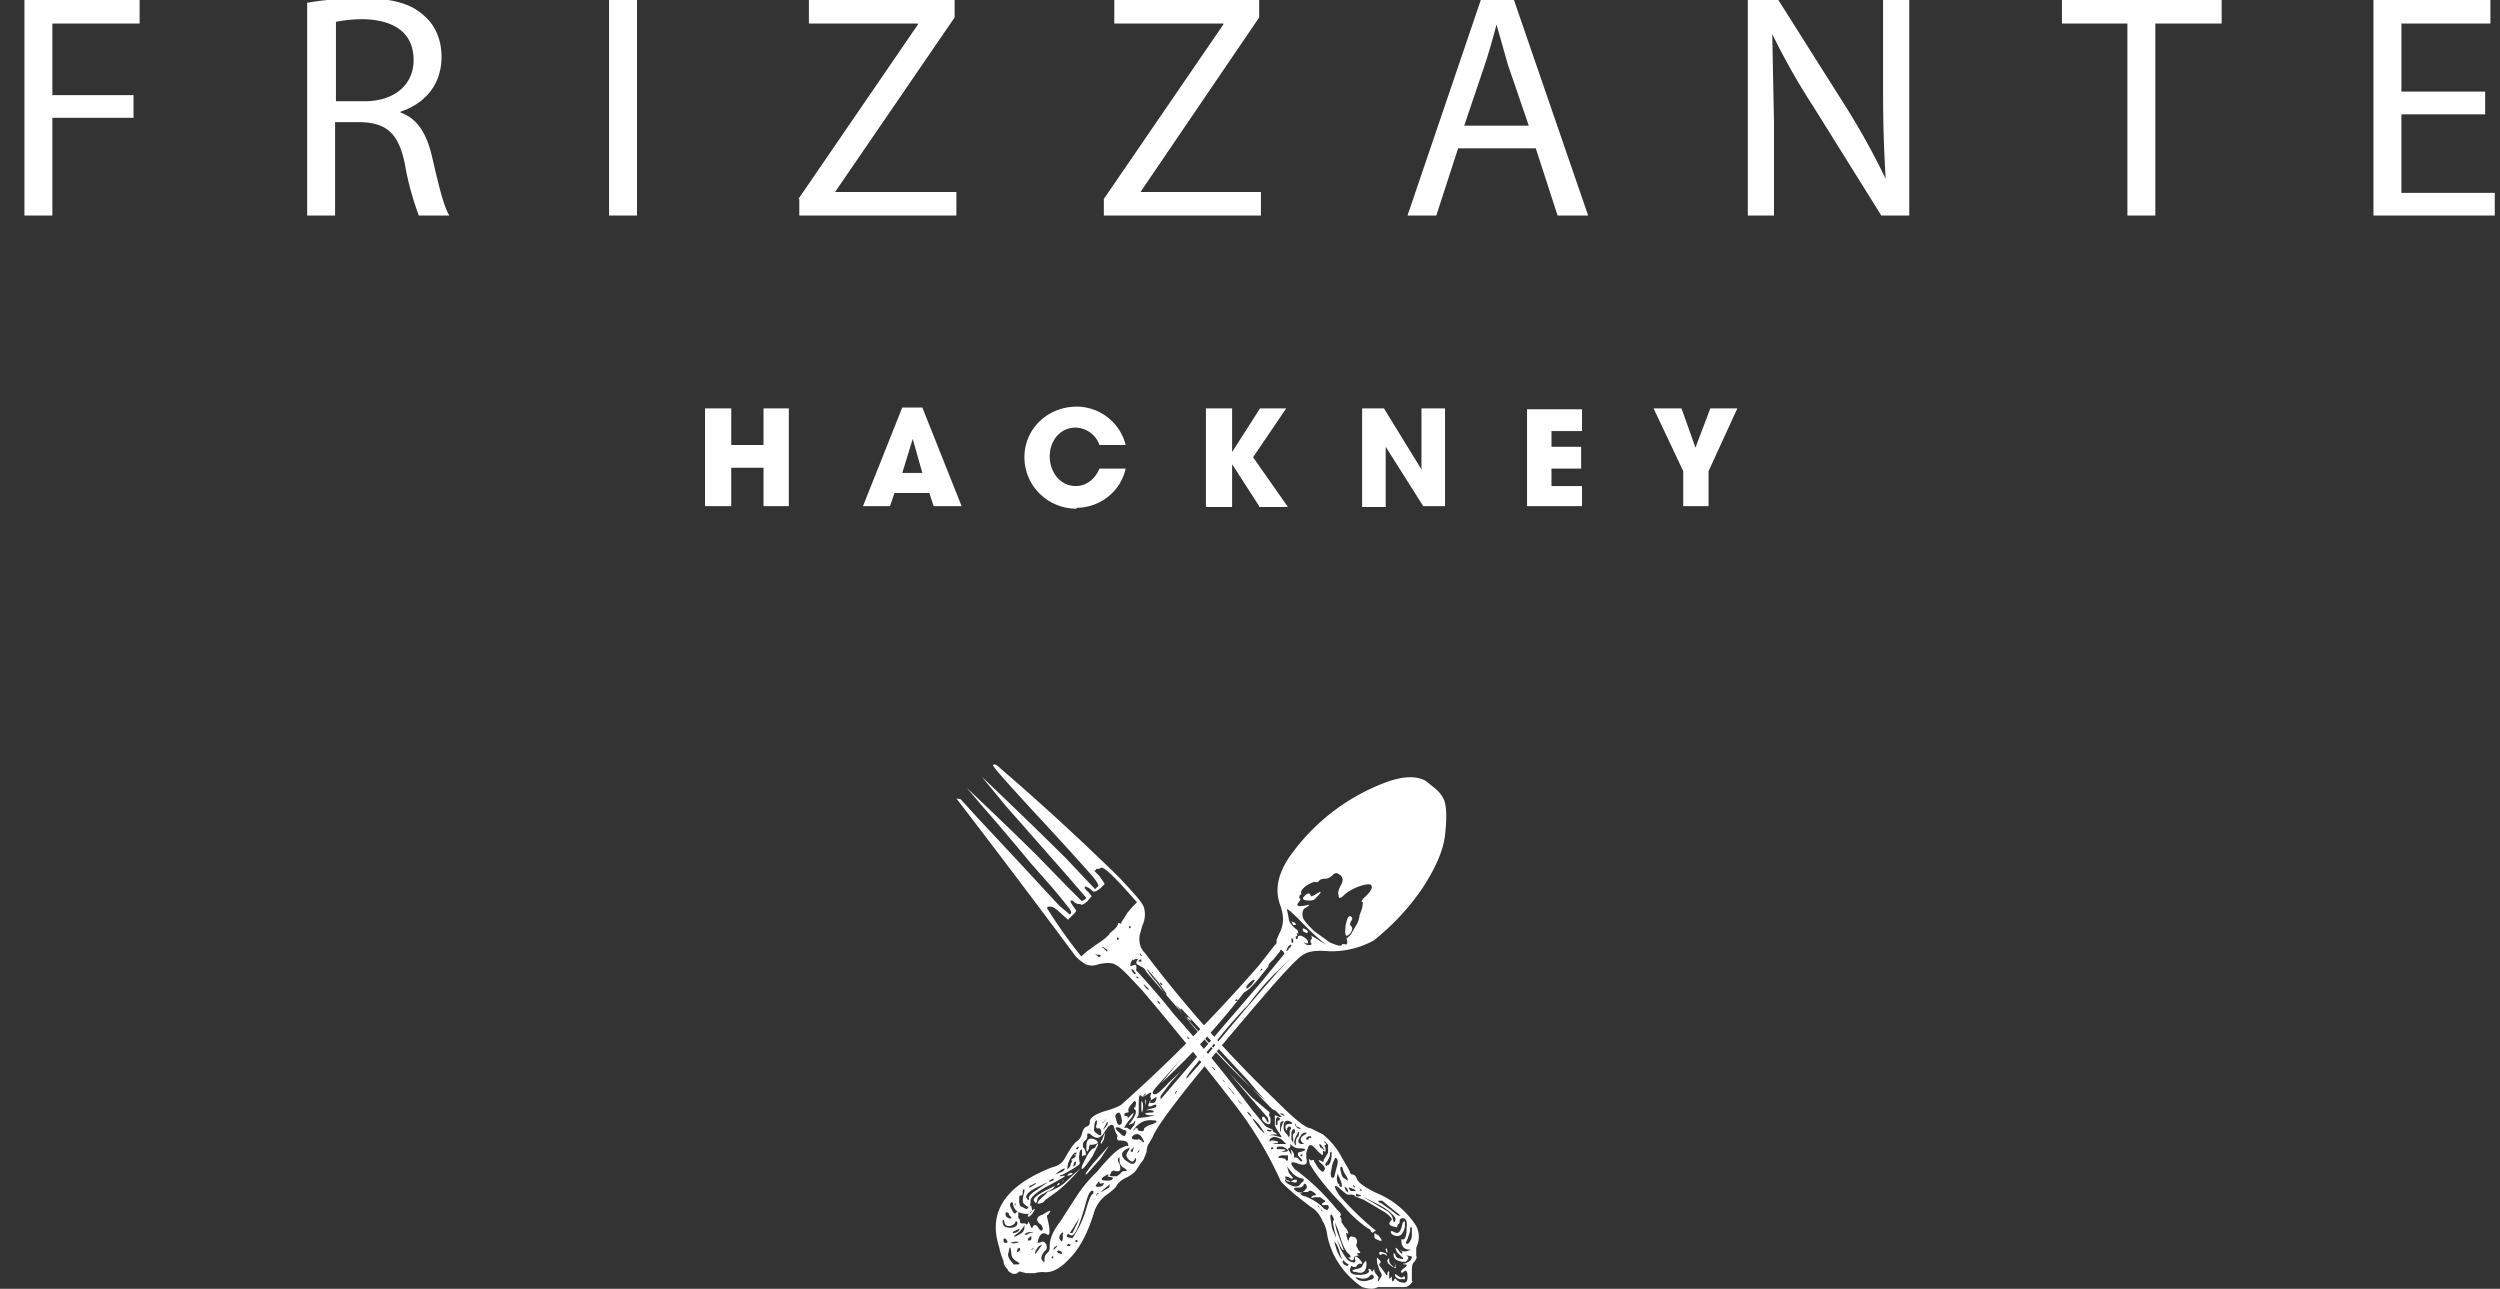 <svg xmlns="http://www.w3.org/2000/svg" viewBox="0 0 286.5 147.7">
  <rect x="0" y="0" width="286.5" height="147.7" fill="#333333" stroke="none"/>
  <g fill="#FFF">
    <path d="M2.8 0H16v2.7H6v8.2h9.3v2.6H6v11.2H2.8V0zM35.3.3c1.7-.3 4-.5 6.2-.5 3.4 0 5.6.6 7.1 2 1.3 1.1 2 2.8 2 4.7 0 3.3-2 5.4-4.7 6.3v.1c2 .7 3 2.5 3.6 5 .8 3.5 1.4 5.9 2 6.8H48a32 32 0 0 1-1.6-5.9c-.7-3.4-2-4.7-5-4.8h-3v10.7h-3.2V.3zm3.2 11.3h3.3c3.4 0 5.6-1.9 5.6-4.7 0-3.2-2.3-4.6-5.7-4.7-1.6 0-2.7.2-3.2.3v9zM73 0v24.7h-3.2V0h3.1zM91.5 22.8l13.7-20v-.1H92.7V0h16.7v2L95.7 22h13.9v2.7h-18v-1.9zM126.5 22.8l13.7-20v-.1h-12.5V0h16.6v2l-13.6 20h13.8v2.7h-18v-1.9zM167.1 17l-2.5 7.7h-3.3L169.7 0h3.8l8.5 24.7h-3.5L176 17h-8.8zm8.1-2.6l-2.4-7-1.3-4.6a75 75 0 0 1-1.3 4.5l-2.4 7.1h7.4zM200.3 24.7V0h3.5l7.9 12.5c1.8 2.9 3.2 5.5 4.4 8-.2-3.3-.3-6.3-.3-10.2V0h3v24.7h-3.2l-7.8-12.5a78.3 78.3 0 0 1-4.7-8.3l.2 10.2v10.6h-3zM243.8 2.7h-7.5V0h18.3v2.7H247v22h-3.2v-22zM284.8 13.1h-9.6v9h10.7v2.6H272V0h13.4v2.7h-10.2v7.8h9.6V13z"/>
  </g>
  <g fill="#FFF">
    <path d="M87.5 58v-4.4h-3.7V58h-3V46.8h3V51h3.7v-4.2h2.9V58h-3zM107 58l-.5-1.5h-4L102 58h-3.1l4.5-11.3h2.3l4.5 11.3H107zm-2.4-7.7l-1.2 3.9h2.3l-1.1-3.9z"/>
  </g>
  <g fill="#FFF">
    <path d="M123.4 58.3c-3.3 0-6-2.6-6-5.9s2.7-5.8 6-5.8A5.8 5.8 0 0 1 129 51h-3a3 3 0 0 0-2.7-2c-1.9 0-3 1.6-3 3.3s1.1 3.4 3 3.4c1.2 0 2.2-.8 2.7-2h3c-.6 2.7-3 4.5-5.7 4.5zM144.3 58l-3.1-4.8v4.9h-3V46.8h3v5l3.2-5h3l-3.8 5.6 4 5.7h-3.3zM163.1 58l-4.3-6.8v6.9h-2.7V46.8h2.5l4.3 7v-7h2.7V58h-2.5zM175 58V46.9h6.3v2.5h-3.5v1.8h3.4v2.5h-3.4v2h3.5V58H175zM195.8 54v4h-2.9v-4l-3.4-7.2h3.2l1.6 4.5 1.7-4.5h3.1l-3.3 7.2z"/>
  </g>
  <g fill="#FFF">
    <path d="M161.8 146.8v-1c0-.6 0-1 .3-1.2.2-.3.3-.5.2-.7v-.9c.4-.9.4-1.7 0-2.5a9.8 9.8 0 0 0-4.6-3.8c-1.2-.6-2-1.1-2.2-1.6-.1-.3-.3-.5-.5-.5s-.3-.2-.3-.3l-.2-.4-.7-1.2a8.4 8.4 0 0 0-2.2-2.7l-1.4-.7c-.6 0-2-1.2-4-3.2a143.8 143.8 0 0 1-15-16.9c-.5-.5-.7-1.1-.6-2l.3-1.1a3 3 0 0 0 .2-2.1c-.2-.6-1.2-1.7-2.9-3.5a286 286 0 0 0-13.5-12.4c-.5-.5-.8-.6-.9-.4 0 .2 1.7 2.1 5.2 5.9a393.5 393.5 0 0 1 6.1 6.7c.6.7.9 1.2.7 1.3l-.3.3-3.4-3.6a646.1 646.1 0 0 0-9.6-9.3l2.8 3.4 6.6 7.5 2.6 3-.2.2c-.2.1-.3.2-.4.1l-1.5-1.5-3.6-3.7a508.8 508.8 0 0 0-8-7.7l1.7 2a258.6 258.6 0 0 1 5.6 6.6l2.3 2.6a60 60 0 0 1 2.2 2.7c.2.3.2.5 0 .6l-1.2-1-5-5.4-4.3-4.6-2-2.2-.5-.1a1477.2 1477.2 0 0 1 13.6 18c.4.5.9.8 1.2 1 .5.2 1 .2 1.5 0 .9-.2 1.6-.2 2 .1.6.3 1.5 1.3 3 2.9a378.7 378.7 0 0 1 10.3 12.7 43.5 43.5 0 0 1 5.5 9c.1.3.7.8 1.7 1.7l1.8 1.4c.7.4 1.1 1 1.4 1.7.2.3.4.8.5 1.5.1.7.4 1.5.7 2.2a9.8 9.8 0 0 0 3.3 3.8c.7.2 1.3.3 1.8 0h3c.4 0 .7-.2 1-.7zm-.8.2c-.4 0-.8-.1-1-.4 0-.1-.1-.1-.2 0-.2.4-.3.3-.3-.2 0-.2 0-.1-.1 0-.2.2-.2.2-.2-.2v-.5c-.1 0-.2 0-.2.3 0 .2-.1.2-.2 0l-.5-.7c-.2-.2-.3-.4-.2-.5.2-.1.1-.3 0-.4l-.3-.3v.6l.3.9c.2.3.3.5.2.7-.4.7-.5.7-.3.1l-.3-.4c-.2-.2-.2-.4-.2-.5h-.1c-.1.3-.2.3-.3 0l-.2-.1c-.1 0-.1.2 0 .2 0 .3-.3.5-1.2.5-.7 0-1-.2-1-.6.3-.8.2-1-.3-.4l-.4-.2c-.1-.2-.2-.3-.1-.4v-.2c-.2 0-.4-.3-.7-1l-.3-1c.3.2.5.7.7 1.5.2.6.6 1 1.5 1.4.2 0 .4 0 .4-.2l.3-.2c.4.1.4 0 0-.5-.4-.4-.6-.4-.5 0 .1.4-.1.5-.7.2-.3-.2-.6-.7-1-1.4l-.4-1.1.3.6c.2.5.4.7.5.7l-.6-1.7a5 5 0 0 1-.4-1.5l.4 1c.4 1.5.8 2.4 1.3 2.7l.1.3h-.3c-.1-.1-.1-.1 0 0 .4.5.7.4.7-.1l.3-.1c.2 0 .3 0 .1-.1-.1-.1-.1-.2.1-.2s.3 0 0-.3l-.3-.6c.3-.6 0-1-.6-1l-.2.2c0 .5-.2.3-.3-.4-.1-.2 0-.3 0-.2.1.1.2.1.2 0 0 0 0-.3-.4-.7l-.4-.6c.1 0 0-.2 0-.4-.2-.2-.2-.3 0-.3l-.1-.3-.4-.4a25.8 25.8 0 0 0-4.8-4.6c-.7-.8-.5-1 .5-.6.7.2 1 0 .8-.7v-.6l.2-.6c.2-.5.5-.3 1.1.4.5.5.7.6.6.2 0-.2 0-.3.1-.2.1.1.2.1.2 0v-.4c-.2-.2-.1-.3 0-.3s.1 0 0-.2c-.2-.1-.2-.2-.1-.2l.4.4v.9l-.3.5-.2.3c0 .2 0 .3-.2.2-.5-.3-.5-.1 0 .3.4.4.4.6.2.8-.1.2-.3 0-.6-.3l-.5-.8c0-.2-.1-.2-.3-.1l-.2-.1c0-.2 0-.1-.1 0l.1.5.5.8a27 27 0 0 0 3.2 3.8 14 14 0 0 0 3 2.8s.2 0 .3.3c.1.2.3.2.4 0 .2 0 .2-.1 0-.2a34.5 34.5 0 0 1-4-3.9c-.4-.6-.6-1-.5-1.1l.3.1c.7.6 1.1 1 1.3.9.4 0 .6 0 .7.2l1 .4 2.2 1.3c.8.5 1 .8 1 1-.5.4-.3.7.4.8.2.1.2 0 .2 0l.1-.3c.1 0 .2-.1.2-.3 0-.2 0-.3.3-.4.4 0 .6.3.5 1.1 0 1-.2 1.5-.6 1.3v.2c0 .6.3 1 .9 1 .3 0 .2 0-.3.2h-.5c-.3-.3-.3-.3 0 .1 0 .3 0 .2-.3 0-.2-.4-.4-.5-.5-.5l.2.5.5.5c.2.1.2.2.2.3l-.5-.1c-.2 0-.4-.2-.4-.5-.2-.1-.2-.1-.2 0 0 .6.4.8 1 .9h.4c.4-.4.4-.6 0-.7h.3l.4.1c0 .4-.3.6-.8.8-.3 0-.3.1 0 .1s.3.2-.2.5c-.2.2-.3.3-.2.4 0 .1 0 .1.2 0 .3-.3.4-.2.5.2 0 .6 0 .9-.3 1zm0-.4v-.3h-.2c-.2.2-.3.1-.6-.1l-.3-.2c-.1.2 0 .4.5.6h.5zm-1.2-1.8v-.1c.3.8.2.8-.4.2-.2-.2-.2-.4-.2-.6 0-.1 0-.2-.1 0-.2.1-.1.3 0 .5l.5.4c.4 0 .5-.1.2-.4zm-.9-1c0-.2-.2-.2-.5-.3s-.4 0-.3.2c0 .1 0 .2.3 0 .1 0 .3 0 .5.2 0 0 .1 0 0-.1zm.1-.4l-.1-.4-.1.2.1.3c.1.1.1 0 .1 0zm-2.4 1.4c0-.4-.1-.4-.4.1-.1.3-.3.5-.7.5-.7.2-.7.3 0 .4.7.2 1.1-.1 1.1-1zm4.4-4.3v-.5c-.1-.1-.2 0-.3.3-.2 1-.5 1.2-1.1.8-.2 0-.3 0-.2.1 0 .2.2.3.4.4.7.2 1-.2 1.2-1zm-3.2 1c-.2-.2-.3-.2-.3 0 0 .3 0 .4.2.5.8.4.8.2.2-.5zm-.9 5.2c-.5.2-.9.1-1.2 0-.5-.3-.5-.4.2-.2.4.1.8 0 1-.2.2-.2.3-.3.4-.2.3.3.1.5-.4.6zm4.6-4.3c-.2.2-.3.2-.4 0l.2-.4.3-.9c0-.4 0-.6.2-.4v.9c0 .4-.2.6-.3.8zm-1.6-2.6c0 .2-.1.3-.2.2l-.1-.4c0-.1-.1-.4-.6-.8l-1.7-1a9 9 0 0 1-1-.6l1.4.7c1 .5 1.5.9 1.7 1.1.4.4.6.6.5.8zm.6-.5h-.3l-.9-.7-1-.7c-.3-.1-.4-.2-.3-.3h.4a93.4 93.4 0 0 0 2.1 1.7zm-7.7 1.8c-.2-.3-.2-.8-.3-1.3s0-.7.1-.6c.3.4.3.7.2.7-.1.1 0 .4.1 1 .3 1.1.3 1.2-.1.2zm2.8-4c-.2 0-.2 0-.2-.2s.2 0 .3 0c.4.1.4.2-.1.2zm.5-.6h-.2v-.2c0-.1 0-.1.1 0 0 .1.1.2 0 .2zm-.7 0h-.6c-.4-.5-.3-.5.4-.2l.2.2zm-.1-.5c0 .1 0 .1-.2 0 0-.2-.1-.2 0-.2l.2.2zm-3.2 2.7l-.4-.2c-.5-.6-1.2-1-2.1-1.4a1 1 0 0 1-.6-.3l.3-.2h.6c.1-.2.3-.2.6 0s.4.3.2.4c-.3 0-.4.1-.4.2-.1.1 0 .1.4 0h.6l.4.3c.2.1.2.2 0 .3-.2.1-.3.2-.1.3h.6l.1.3-.2.3zm2.4-2.2c0 .2 0 .2-.2 0a1 1 0 0 1-.2-.4c0-.2 0-.2.1 0 .2 0 .2.2.3.4zm-3.2 2l.2.2c.2.2 0 .2-.2-.2-.3-.3-.4-.4-.2-.3l.2.3zm2.2-2.6c-.1 0-.1 0 0-.1v-.1c-.2 0-.3-.3-.3-.7l.1-.5.3.7c.3.7.2 1-.1.7zm1-.7c0 .2-.2 0-.5-.2s-.3-.7-.4-1c0-.2 0-.3.2-.3l.2.6.3.5c.1.2.2.3.1.4zm-1.6-.3c-.3.2-.4 0-.4-.5l.2-1 .3-.7c.3 0 .4.4.2 1l-.2.8-.1.4zm-3.2 1.3c-.4.6-.9.6-1.4.1 0-.1 0-.2.3-.2.4 0 .6 0 .8-.3 0-.2.2-.2.3 0 .1.2.1.3 0 .4zm2.4-2.6c-.3 0-.3-.2 0-.5l.3-.6c0-.3 0-.5.2-.5v.5c-.1.8-.3 1.1-.5 1zm-3 2c-.3.5-.8.5-1.6 0-.4-.4-.3-.5.2-.3.7.3 1 .3.9-.1h-.3c-.7.4-1 .2-1-.4l.4.1c.2.2.4.2.5.1l-.5-.6-.2-.7.5.6c.3.4.7.6 1 .7l.4.1c0 .2 0 .3-.2.4zm2.3-4c-.2-.2-.2-.4-.2-.5l.2.1c.5.7.5.8 0 .3zm-2.2 1.5s-.2 0-.4-.3c-.2-.2-.4-.2-.5-.1v-.2c0-.3-.1-.5-.3-.7-.1-.1-.1 0 0 .2v.4l-.2-.4c-.2-.2-.2-.4-.2-.5 0-.1 0-.1 0 0s.1.2.2 0c.1 0 .1-.2 0-.4l.3.2c.2.2.5.3.8.3.8 0 .9.2.2.4-.4 0-.5.3-.2.6s.4.4.3.5zm0-.6h-.1c-.1 0-.1-.1 0-.2h.1c.1 0 .1.1 0 .2zm-1.6.3c0 .3-.2.3-.3 0l-.5-.1h-.3c0-.1 0-.2.4-.3h.7v.4zm1.9-1.7h-.4c-.4-.1-.4-.4 0-1 .1-.2.3-.3.5-.3s.2 0 0 .2c-.6.3-.7.6-.3 1l.2.1zm.7-.7H150c0 .2-.1.2-.3.2v-.2c.2-.2.4-.2.5-.2l.1.2zm-1.7.5v.4c-.3-.3-.2-.7.2-1.4 0-.2.2-.2.2-.1l-.1.4c-.2.2-.3.4-.3.7zM147 132h-.5.3c.7-.2.7-.3 0-.3-.5 0-.6 0-.4-.3h.6c.8.4.8.6 0 .6zm1.2-1l-.2-.4v-.8c.1-.4.3-.5.4-.3v.3c-.2.1-.3.3-.2.6v.5zm-.8.1h-.6c-1 0-1.2 0-.6-.1.3 0 .3 0 .2-.2l-.5-.1c-.2 0-.3 0-.4.2 0 .1 0 .2 0 0v-.3c.3-.4.7-.4 1.4 0l.5.5zm1.7-1.7l-.4-.1-.3-.4c0-.2 0-.2.1 0 0 .1.2.3.4.3l.2.2zm-1.4.8c.2.3 0 .2-.2-.2-.3-.3-.4-.5-.4-.8 0-.6.2-.9.7-.7.4.2.4.3 0 .3-.5 0-.6.3-.4.7 0 0 0 .1.1 0v-.2l.2-.2c.3 0 .3.2.1.5v.6zm-1.8 1.5h-.2s-.1-.1 0-.2h.1c.2 0 .2.1 0 .2zm.8-1.7c.2.3.2.4 0 .3l-.8-.2h-.5l.5-.1h.5l-.3-.2c-.2-.1-.3-.2-.2-.3l-.4-.2c-.2-.1-.5-.2-.6-.4l-1.4-1.7a160 160 0 0 0-9-11 80.5 80.5 0 0 0-4.3-5c.1-.6 0-.8-.5-.5-.2 0-.2 0-.1-.4l.2-.4c0 .2 0 .2.3 0 .3 0 .4 0 .2.2-.1.1-.1.3 0 .4l.5.3c.1 0 .4.2.6.6a262.2 262.2 0 0 0 14.4 15.7l.4.2.7.7h-.3l-.5-.2v1.2l.2.4.4.6zm-1.1-1.3v-.6c-.2-.2-.2-.4-.1-.5 0 0 0-.2-.2-.3l-1.8-1.5-2.6-2.8a355.3 355.3 0 0 0 4.4 5.1l.1.5c0 .1-.2 0-.3-.3-.2-.3-.3-.4-.4-.3-.2.2 0 .5.5.8.2.1.3 0 .4-.1zm1.2.6c0 .4 0 .5-.1.3v-.7c0-.2.1-.4.3-.4.1 0 .2 0 0 .2l-.2.6zm-1.2.4l-.4-.1c0-.1 0-.2.3-.1.3 0 .4 0 0 .2zm1.6-1.8c.1.2.1.2 0 0l-.4-.2c-.2-.1-.2-.1 0-.1.1 0 .3 0 .4.3zm-.8 1c-.1.1-.2 0-.2-.1 0-.7.1-1 .5-.6l-.1.2c-.2 0-.2.1-.2.3v.2zm-1.5 1l-.6-.6c-1-1.3-1-1.5 0-.4.3.5.6.8.6 1zm-1.5-2c.1.2 0 .1-.3-.2l-.2-.3c.3.1.4.3.5.5zm.7-2.8l.9 1-.7-.6a87.4 87.4 0 0 1-8.9-9.5l-.7-.9.5.5c.3.2.2 0-.3-.6l-1-1a8419.7 8419.7 0 0 0 9.2 9.9l1 1.2zm-2.3-2.5zm-4-4.3l-.2-.1c-.2 0-.2 0 0 .1s.2.2.2 0zm-1.3-1.3c0-.2-.2-.3-.3-.4-.2-.1-.2 0 0 .2l.3.2zm5.9 9.6s.1.1 0 0l-.3-.2a3 3 0 0 1-.3-.4l.6.6zm-1-1.3c.2.2 0 .2-.3-.3-.4-.4-.5-.5-.2-.3l.5.6zm-1-1.3c0 .1 0 .1 0 0 0 0-.2 0-.3-.3a3 3 0 0 1-.3-.3l.6.6zm-1.4-1.7l.2.2c.1.2 0 .2-.3-.2a51.7 51.7 0 0 0 0 0h.1zm-.9-1.1l-.2-.2c-.2-.2-.3-.3-.1-.2l.3.4zm-1.8-2.2c0 .1 0 .1-.2 0 0-.2-.1-.2 0-.2l.2.2zm-3.3-3.9l-.2-.1-.2-.3c.2 0 .3.2.4.4zm.7-1.2c0 .1 0 .1-.2 0l-.4-.6-.6-.8a10 10 0 0 1-1-1.3c0-.2 0-.2.1 0l1.1 1.3 1 1.4zm-.5-1h-.1c-.2-.2-.2-.3-.1-.3l.2.2zm-1.6.4c.1.2 0 .2-.3-.1-.3-.4-.3-.5-.1-.3l.4.4zm.6-1.7c-.2-.2-.3-.2-.1-.2l.1.2zm-1.7.5h-.2c-.1-.1-.1-.2 0-.2l.2.2zm-.5-.5s-.2-.1-.3-.4c-.1-.2 0-.2.2 0 .3.4.4.5 0 .4zm.8-1.4h-.2c-.2 0-.2 0 0-.2 0 0 .2-.1.2 0v.2zm.1-.6l-.2-.1c-.1-.2-.1-.3 0-.2l.2.3zm-4-.8c0 .2 0 .3-.1.2l-.4-.4c-.2 0-.2 0 0-.1l.4.3zm-.7.8h-.1l-.2.1c-.1-.2-.2-.2-.4-.3h-.1.2c.3 0 .5 0 .6.2zm2-1.9h-.2v-.3l.2.1v.2zm1.4-1.4l-.2.1v-.2c0-.1 0-.1.2 0v.1zm-2.4.7a7 7 0 0 1-1.5 1.2l-1.1.8-.7.6-.7-.9a57.4 57.4 0 0 1-3.2-4.6c0-.2.1-.2.4-.2.3 0 .7.3 1.2.8l.8.7.5-.5c.3-.3.5-.5.4-.6-.5-.7-.7-1-.6-1.1.1 0 .3 0 .4.2l.4.2h.3c.2.2.4 0 .8-.3l.5-.6-.4-.5c-.4-.3-.5-.6-.3-.6 0 0 .4.1.8.5.2.2.5 0 .9-.3l.5-.5-.6-.9-.6-.6.2-.1c0-.1 0-.2.2-.1l.3-.1c.2-.3 1 .4 2.5 2l1.7 1.9-.5.5-.6.7-.3.5-.4.6c0 .2 0 .2-.2.1h-.2c.1.2-.2.6-1 1.2z"/>
</g>
<g fill="#FFF">
  <path d="M115.5 145.6c.5.5 1 .5 1.3.1l.8.2h1a3 3 0 0 1 1.2-.1c.9 0 1.8-.5 2.8-1.6 1.1-1.1 2-2.8 2.7-5a4 4 0 0 1 1.7-2.4c.5-.4.9-.7 1-1 .3-.4.7-.7 1.2-.9.5-.3.8-.5 1-.8l.6-.9c.3-.3.4-.7.6-1.2 0-.5.2-.9.3-1l.4-.7c.6-1.6 4.7-6.8 12.5-15.9 2.4-2.8 3.9-4.4 4.6-4.9s1.6-.6 2.9-.5c1.8.1 3.6-.3 5.3-1.2a27.2 27.2 0 0 0 5.6-6c1.5-2.3 2.4-4.3 2.6-6.1.2-1.8.2-3.2-.1-4-.2-.5-.6-1-1.1-1.4l-1-.8c-1-.6-2.6-.6-4.7.2a23.6 23.6 0 0 0-11 8.6c-1.3 2-1.6 3.7-1 5.4.5 1.3.4 2.4-.1 3.3l-.3.7c0 .3 0 .5-.2.6l-1.8 2.3a175.3 175.3 0 0 1-15.8 16c-.3.2-1 .5-2.1.8-1.1.4-1.6.8-1.5 1.3 0 0 0 .2-.3.4-.3 0-.5.4-.6.8-.1.4-.3.7-.6.9-.3.2-.8.9-1.4 2-.3.5-.7.8-1.5 1-5.3 2.1-7.3 5.1-6 9.1a7.5 7.5 0 0 0 .5 1.6c0 .4.2.7.5 1zm.6-.8c-.5-.5-.7-1-.5-1.3.1-.8.2-.7.3.1 0 .5.3.8.7 1 .3.2.3.3 0 .3h-.5zm-1-2.8c0-.2 0-.1.2 0 .2.3.2.4.1.4-.3.1-.4 0-.4-.4zm1.5 1.5c-.1-.1 0-.2 0-.4l.3-.1v.3l-.3.2zm-.5-1l-.3-.1.5-.1c.4 0 .5 0 .4.1l-.6.1zm.3-.8c-.2 0-.3 0 0-.2l.5-.4.4-.5c.1-.3.1-.2.1 0 0 .3-.1.5-.3.7l-.7.4zm-1.5-1.7c0-.3.1-.3.2 0 0 .3.2.5.5.5s.5-.1.7-.3c.1-.3.2-.3.3-.1 0 .4-.3.6-.8.6-.6 0-.9-.2-.9-.7zm1.3 1.3c-.2 0-.2 0 0-.2.7-.3.8-.4.5 0a1 1 0 0 1-.5.2zm2.5 2c.2-.3.3-.5.6-.6.2-.1.1 0-.2.4-.5.7-.6.8-.4.2zm-.4-.1c-.2 0-.2 0 0-.1l.2-.1-.2.2zm1.3 1.4c-.4-.3-.3-.7.1-1.2.3-.2.3-.5.2-.8-.2-.3-.4-.4-.7-.2h-.3c.2-.9.5-1.2 1-1 .4.4.5-.2.2-1.5-.1-.4-.2-.6 0-.7.5-.6.3-.6-.6 0-.7.2-.8.6-.4 1 .3.2.4.4.4.7-.1.2-.3.2-.5-.2-.2-.3-.4-.4-.6-.2-.1.3-.2.3-.3 0-.2-.5-.3-.6-.3-.3 0 .1-.2.2-.3 0h-.5l-.1-.1c0-.2 0-.4-.2-.5v-.3-.4c-.1-.1-.2 0-.3.1-.1.2-.3 0-.5-.5-.2-.3-.2-.6 0-.7 0-.1.2 0 .2.2.1.7.6 1 1.3 1.1s1-.2.8-.8c0-.2 0-.2-.3 0-.2.3-.3.3-.4.2l-.4-.2c-.2 0-.3-.3-.3-.7 0-.5 0-.6.2-.6.1 0 .2 0 .2-.3s0-.4.2-.4v.2c-.2.8-.3 1.3 0 1.5.5.5.7.4.7-.4 0-.4.7-1 2-1.7 1.9-1 2.4-1.3 1.5-1.1-.1 0-.2 0-.1-.1l.3-.1.9-.5.5-.3.4-.3c.1 0 .2-.2.1-.4 0-.2-.1-.4 0-.8 0-.4.1-.5.3-.6v.6.3c0-.1.1-.2.3-.2.1 0 .2 0 .1-.4s-.2-.5-.3-.5v-.3c0-.3.2-.5.4-.6l.1-.3v-.3c0-.2.3-.1.5.1.5.4.9.4 1.3-.1l.6-.9.3-.2c.2 0 .3 0 .4.4l.2.6c.2.2.2.3.1.5 0 .2.1.3.3.3.8 0 1 .2 1 .6 0 0 0 .1-.2 0l-.7.3c-.4.2-1.3 1-2.7 2.7a16.1 16.1 0 0 0-2.4 2.9l-1.8 2.8c-.8 1-1.2 2-1.2 2.7 0 .4 0 .7-.3.9-.2.2-.3.4-.3.7 0 .3 0 .4-.1.3zm-1-6l-.3.5c-.3.3-.4.4-.5.3-.1 0 0-.2.3-.5s.5-.4.5-.3zm.3-1.2c0-.1.2-.4.7-.6l.6-.4-.4.5c-1 .8-1.1 1.2-.6 1 .2 0 .4-.1.6-.4l1.4-1a18.6 18.6 0 0 0 2.6-2.6l-1.1 1c-.7.7-1.2 1.1-1.7 1.3-1 .5-1.2.5-.3 0l.2-.3-1 .5c-1 .5-1.6 1-1.4 1.2.2.4.3.3.4-.2zm2.4-1.6s.2-.1.1-.2c0-.1 0-.1-.1 0-.2.2-.2.3 0 .2zm.5-.4l.3-.3-.2.2c-.2 0-.2.1-.1.1zm1-.8c.1 0 .2-.1 0-.2l-.3.1c-.3.3-.2.3.3.1zm1.8-.1l1.5-1.7 1-1.5-.2.2-1.6 1.8c-.9 1.1-1.1 1.5-.7 1.2zm.6-2l.6-1.2c.1-.3.1-.4-.2 0-.1.3-.3.4-.3.3-.1 0-.4.3-.7.8l-.6 1.2c-.2.7.2.4 1.2-1.1zm-.4-.9c0-.3.1-.5.3-.4.8-.1.9-.3.4-.6-.7-.3-1 0-1 .8 0 .7.1.7.3.2zm1.4-.5l.3-.5c.2-1 .2-1-.2 0-.2.3-.2.5 0 .5zm-8.2 11c-.1.1-.2.1-.2 0s0-.2.2-.3c.1-.2.2-.1.2 0 0 .2 0 .3-.2.4zm-.3-.6h-.3c.1-.2.4-.3.7-.3l.4.1h-.3s-.3 0-.5.2zm-2.3-2c-.2-.2-.2-.4-.1-.6l.3.1c0 .3.2.4.3.5v.1c-.2.1-.3 0-.5-.1zm5.2 4.7c-.1 0-.1-.2 0-.2l.1-.1v.2c0 .1 0 .2-.1.1zm.2-1c-.1 0-.1 0 0-.2.3-.3.4-.3.3-.1l-.3.3zm.5.4c-.2-.1-.2-.2 0-.3l.3.1c.1.2.2.3 0 .3l-.3-.1zm-5-5.9c0-.2 0-.2 0 0l.1.4c-.1.1-.2 0 0-.4zm5.4 4.6c-.4-.3-.4-.7 0-1 0-.2 0-.2.1 0 .1 0 .1 0 0 .1v.6l-.1.3zm.7.5c-.1 0-.2-.1 0-.2 0 0 0-.1.2 0h.1c0 .2-.2.2-.3.2zm-4.6-5.3l-.2-.3c0-.4.5-.8 1.6-1.3 1.2-.6 1-.5-.3.4-.6.4-1 .7-1 1 .1.3 0 .3 0 .2zm4.6 4.3c-.2-.1-.2-.2 0-.4l.2.1c.5.4 1-.7 1.8-3.5.3-1.2.6-1.7.9-1.5v.3c-.2 0-.5.6-.8 1.7a12 12 0 0 1-1.6 3.4l-.5-.1zm.9.5c-.1 0-.1-.1 0-.2h.1c.1.1.2.2 0 .2 0 .1 0 .1-.1 0zm-.7-1l.2-.3a20.3 20.3 0 0 0 .9-1.5l-.3.8-.5 1h-.3zm-4.5-5.4l.5-.3c.2 0 .2 0-.1.2-.6.4-.7.4-.4 0zm2.2-.5h-.1c.1-.2.3-.2.4-.3h.2c-.1.2-.3.3-.5.3zm1.1-1l-.5.2.5-.4c.5-.3.7-.4.6-.2-.1.2-.3.3-.6.4zm3.8 3c0-.3 0-.3 0 0V137.2zm-2.9-3.4l.1-.7c.4-.9.7-1.3 1-1.2l-.1.2c-.2 0-.3 0-.1.1.2 0 .1.1-.1.3-.4.2-.4.3-.2.3.1 0 .2 0 0 0l-.2.4c0 .2-.1.4-.4.6zm3.4 3c-.1 0-.1 0 0-.2.1-.1.2-.1.2 0l-.2.1zm-2.7-3.4l.1-.4c.2-.1.2-.1.2 0 0 .3-.1.4-.2.4 0 .1 0 .1-.1 0zm2.8 2.4c-.3 0-.3-.1-.1-.3.2-.3.3-.4.3-.2 0 .1.1.2.3.1.3 0 .3 0 .1.2-.1.2-.3.2-.6.2zm.6.5c-.3.2-.3.1.2-.3l.6-.5-.1.4-.7.4zm0-1.6l.5-.3c.2 0 .2 0 0 .2l.4.1c.2 0 .3.1.2.2-.1.2-.4.2-.7.2-.5 0-.7-.1-.4-.4zm-3-3.2c-.1 0-.1 0 0-.2l.3-.1-.2.3zm3.9 2.8c0-.3.3-.4.5-.3.6.1.7-.1.5-.8-.2-.3-.3-.6 0-.8v.4c0 .4.2.7.6.9.3.2.3.3 0 .3-.2 0-.4.1-.5.3l-.4.3c-.8 0-1 0-.7-.3zm-1.6-4.6c-.3-.2-.4-.4-.3-.6 0-.7.2-1 .3-.9v.4c-.2.4 0 .6.2.5.1 0 .2 0 .3.3v.5c-.1 0-.3 0-.5-.2zm3.2 3c-.5-.5-.4-1 .4-1.3.2-.2.2 0 0 .3s-.3.5-.1.8c.4.5.7.6.9 0l.1.1c0 .5-.3.7-.7.5a4 4 0 0 1-.6-.4zm-2.4-3.5c0 .1-.1 0 0-.1l.3-.6c.2-.2.2-.1.1.2a4 4 0 0 1-.4.5zm-.1-.7c-.2 0 0 0 .2-.3l.2-.2-.4.5zm3.4 3.3c-.3 0-.3-.1 0-.4.2-.2.2-.1.1 0l-.1.4zm.6.1c-.1 0-.1 0 0-.1.1-.2.2-.2.2-.1l-.2.2zm-2.1-2.3c-.4-.3-.5-.5-.4-.6h.3l.6.3c.2 0 .3.1.3.3l-.2.4s-.3 0-.6-.4zm-.4-1.6c-.2-.4 0-.6.3-.7.1 0 .2.1.3.5.1.4.1.7 0 .8-.3.3-.5 0-.6-.6zm1.9 2c.4-.4.9-.3 1.2.4.2.3.1.4-.1.2s-.4-.3-.5-.2c-.7 0-.8-.1-.6-.4zm-.5-1.7c.4-.4.6-.7.6-1l-.4.4-.3.3c.1-.2 0-.3-.1-.3-.2 0-.3 0-.2-.1-.1-.2 0-.2.2-.3.2 0 .3 0 .2-.3 0-.2.2-.5.5-.8.2-.3.3-.3.4 0l-.1.5c-.2 0-.2.1 0 .3.2.2 0 .7-.5 1.4-.3.3-.3.4 0 .2.2 0 .4-.2.4-.3 0-.1 0-.1.1 0l-.1.4-.4.5c0 .1-.1.1-.2 0l-.3-.2c-.4.2-.3 0 .2-.7zm.8.9c-.4.3-.3.2.1-.3.6-.6 1.2-.8 2-.7.6 0 .4.3-.4.5-.5.2-.7.4-.7.5 0 .2-.1.3-.4.2-.2 0-.4-.1-.3-.3h-.3zm.2-1.4c.2 0 .2-.4.2-1 0-1.2 0-1.7.3-1.4.1.2.4 0 .7-.2.3-.2.5-.3.4 0-.1.2-.1.4 0 .4v.3c-.5.7-.4.9.4.5.2 0 .3 0 .2.1 0 .2 0 .2-.4.3-.8.2-1 .3-.3.2l.4.1c0 .1 0 .2-.2.2-.9 0-1 .2-.3.3h.7l-.9.2c-.9.1-1.3.2-1.2 0zm.7-1c0-.4 0-.7-.2-.8v.6c0 .8.1.9.2.1zm.3-.3v-.3-.5l-.1.3.1.5zm-.2-1c-.2 0-.2 0 0-.2.1-.2.2-.2.2-.1l-.2.2zm1 .7c-.6 0-.5-.2.3-.6.1-.2.2 0 .1.2-.1.3-.2.4-.4.4zm-.2-1.7l.5-.5.5-.5-1 1zm.5.7c-.4 0-.4-.2 0-.7l3-3.4a9677.2 9677.2 0 0 1-2.3 2.8 85.4 85.4 0 0 0 9.5-10.4c.1 0 .7-.4 1.6-1.5l1.2-1.5c-.1 0 0-.3.5-.7l.8-1c0-.2.1-.2.3 0l.1.1.1.2-2.7 3.3A4732.8 4732.8 0 0 0 133 126v-.4l1.2-1.6 1.2-1.3-1.4 1.3c-.8.9-1.4 1.4-1.6 1.4zm2.3 0s-.1-.1 0-.2c.1-.2.2-.2.2-.1l-.2.2zm1.3-1.8c-.3 0 .8-1.4 3.5-4.4a50.9 50.9 0 0 1 3.5-4c1.2-1.6 2.3-2.9 3.5-4l1.5-1.5-1.6 1.7a424 424 0 0 0-8.8 10.4l-1.6 1.8zm5.7-8.9c-.2 0-.2 0-.1-.1 0-.1.2-.1.2 0 0 0 .1 0 0 .1h-.1zm1.2-1.4c-.2-.1 0-.5.7-1 .3 0 .2 0-.1.5a3 3 0 0 1-.6.5zm1.5-2l.1-.2c.1-.2.1 0 .2 0 0-.1 0-.1 0 0l-.3.2zm3-2.3l.2-.5c.2-.2.3-.3.4-.2 0 0 0 .2-.3.4-.1.3-.3.3-.3.3zm.6-1.4c0-.1 0-.1.2 0v.4c-.2.1-.2 0-.2-.4zm.5 0v-.3c.2 0 .2-.2.1-.3-.1 0 0-.1.2 0l-.1-.4c-.7-.5-1-1-1-1.3l-.2-1c-.1-.3.4.1 1.6 1.3a27.6 27.6 0 0 0 2.9 2.7l-1.1-.7a7.1 7.1 0 0 0-.7-.4c.2.2.2.4 0 .5v.3c.2.2.1.3-.2.3-.3 0-.4-.1-.5-.2 0-.2 0-.2.1 0h.3c0-.2 0-.3-.2-.5-.6-.5-1-.5-1 0h-.2zm-.3-1.6h.3c0-.1 0-.2-.2-.3l-.3-.1.2.4zm1.3.8c.1.1.3.2.4 0l-.1-.2-.4-.2c-.2 0-.1.2 0 .4zm1.1-.1c-.7-.7-1.2-1.2-1.3-1.6-.1-.5 0-.8.2-1 .7-.4.7-.5 0-.3-.9.1-1 0-.6-.5.1-.1.2-.3 0-.4 0-.2 0-.3.2-.4 0 0 .1 0 0-.2 0-.2.1-.4.6-.8.5-.3.9-.5 1.1-.4.1 0 .3 0 .4-.2.1-.1.3-.2.7-.2.3 0 .6-.2.8-.4.2-.2.4-.3.6-.2.6.3.7.7.4 1.3-.3.5-.4.9-.3 1.2 0 .4.2.4.6 0 .3-.3.9-.7 1.7-1 .8-.3 1.3-.3 1.4-.2.3.3 0 .8-.9 1.6-.2.3-.2.4 0 .4l-.1.7-.3.8s0 .4-.3 1l-.7 1.2-.4.4c-.1-.1-.1 0 0 .4 0 .3-.1.4-.3.3h-.3c0 .3-.5.2-1.4-.2l-1.8-1.3zm-.6-3.5c.3 0 .6 0 .8-.3.8-.8.7-.9-.2-.3-.3.1-.4.2-.4 0-.1-.3-.4-.3-.8.2-.2.2 0 .4.6.4zm4.7 3.8c.3-.4.4-.7 0-1l.1-.4c.2-.2.2-.4.1-.5-.3-.3-.5 0-.7 1-.1 1.1 0 1.4.5.9z"/>
</g>  
</svg>
